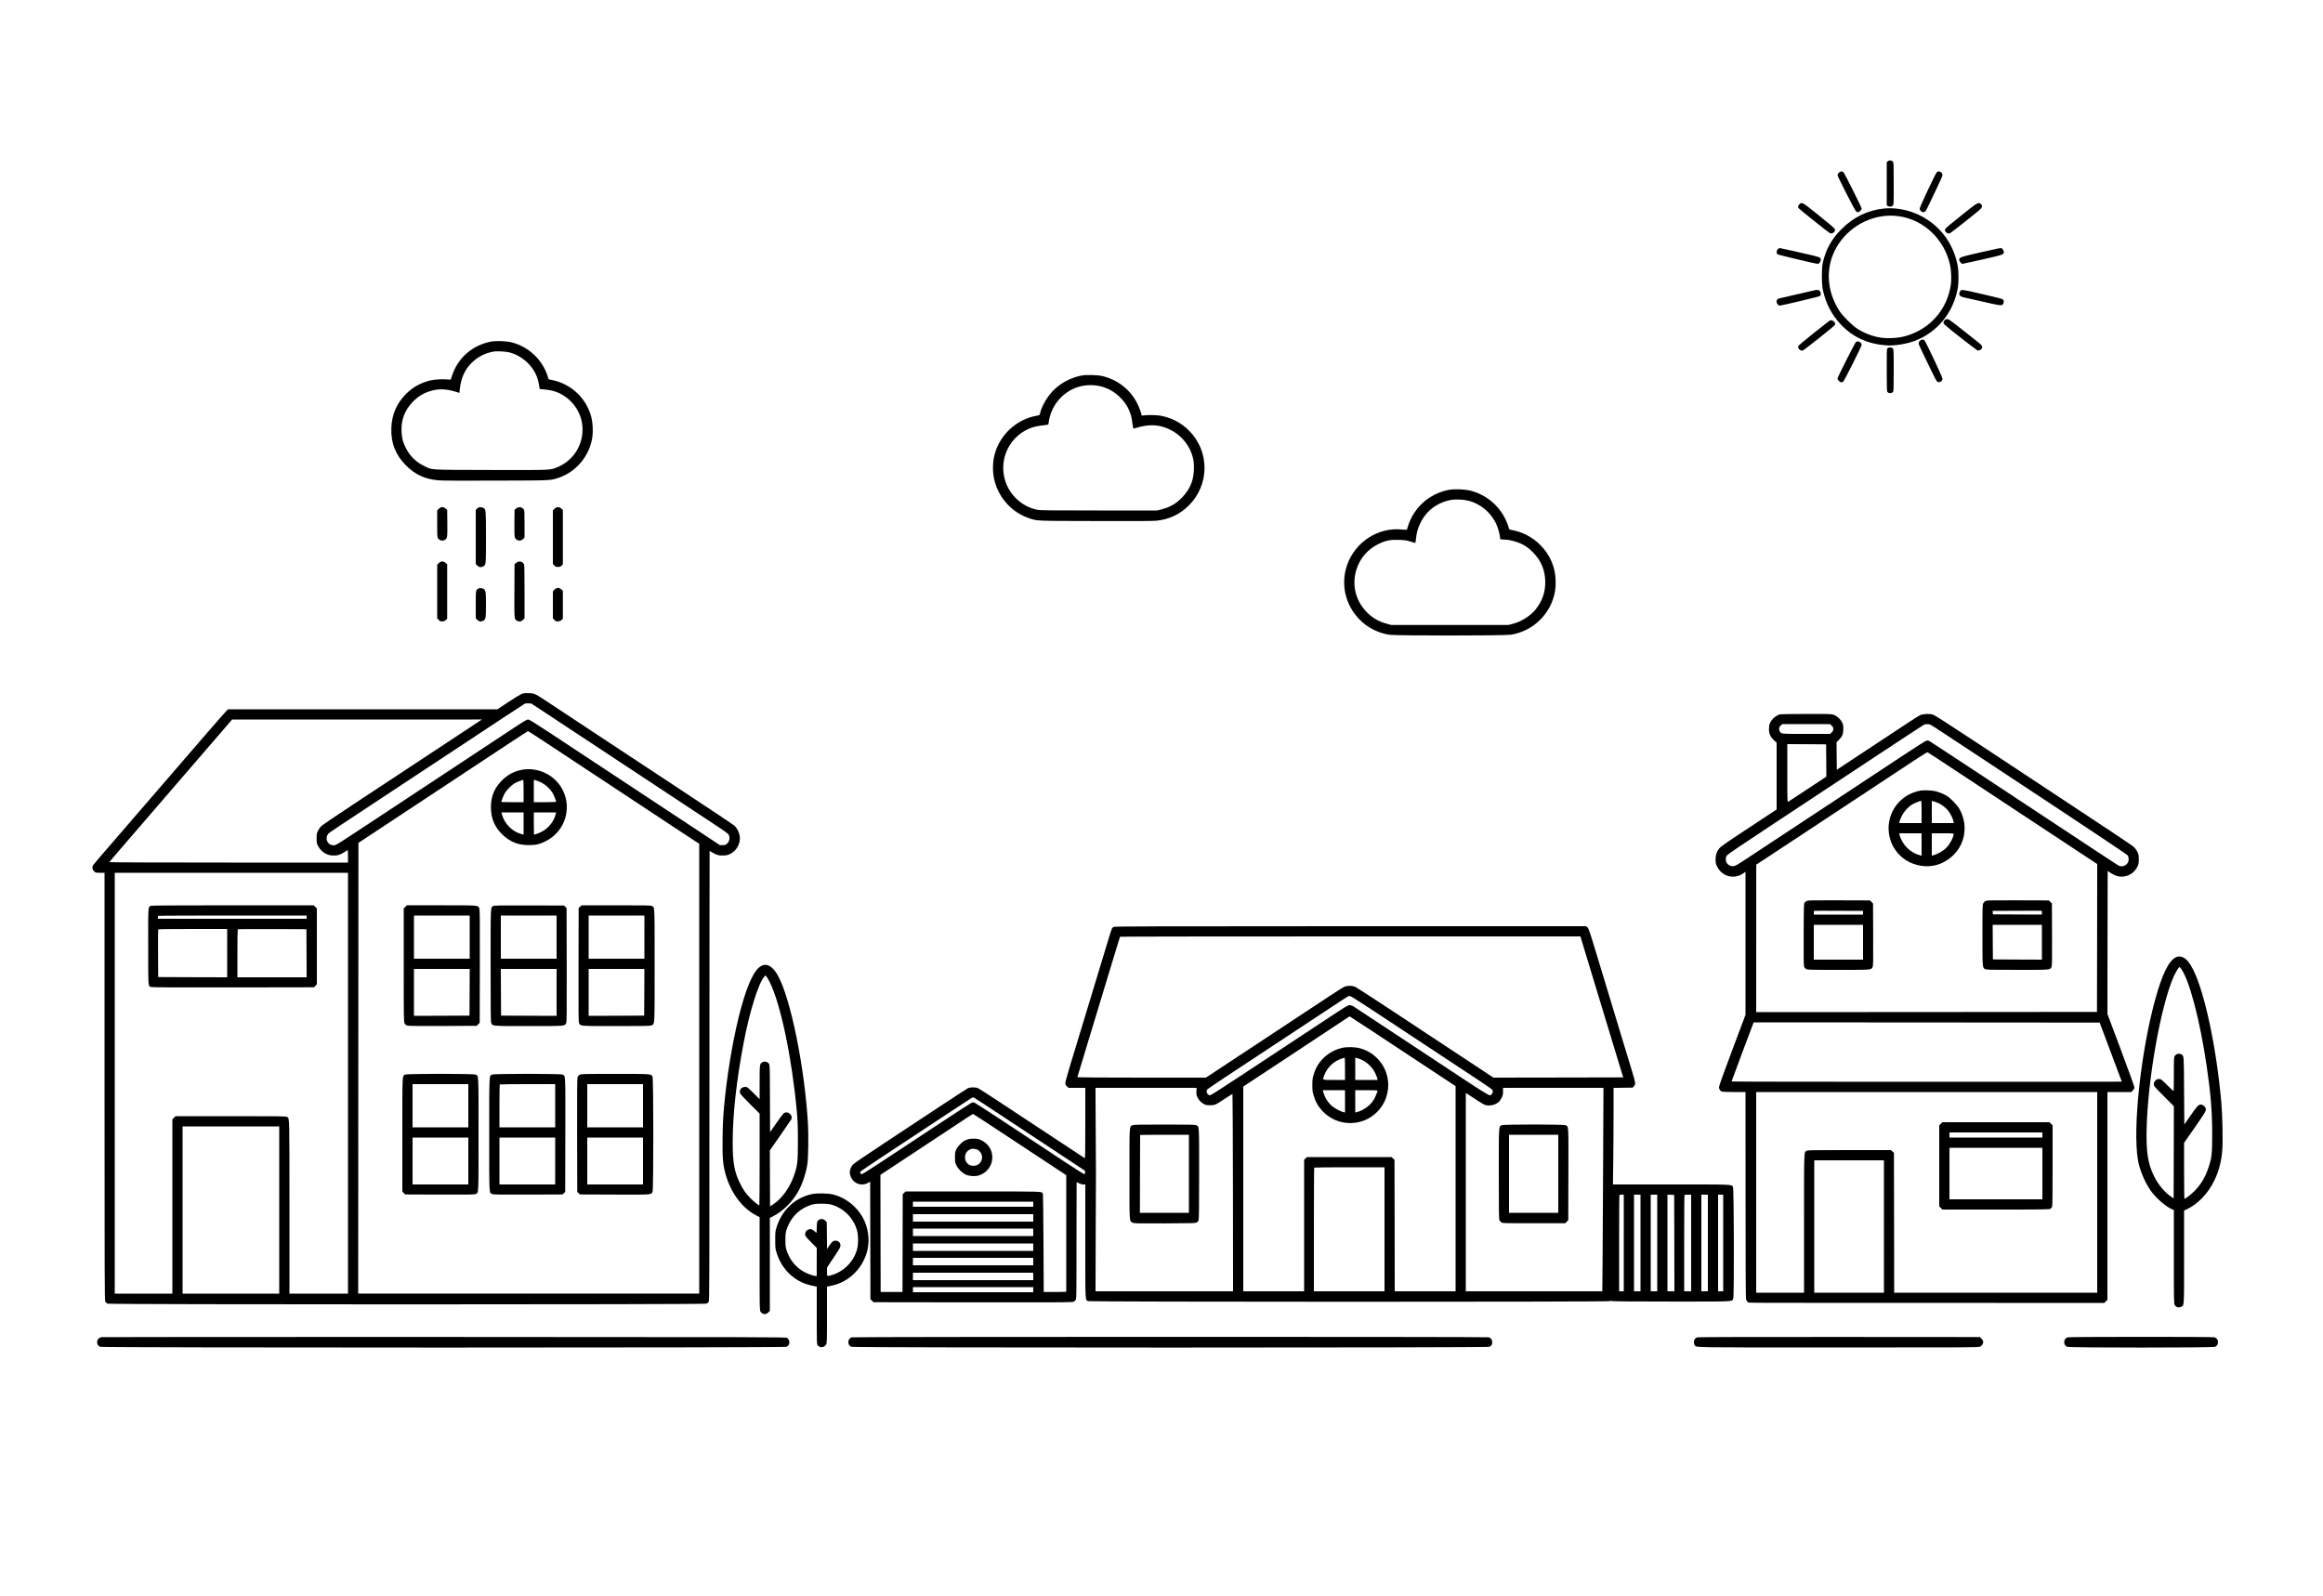 <?xml version="1.0" standalone="no"?>
<!DOCTYPE svg PUBLIC "-//W3C//DTD SVG 20010904//EN"
 "http://www.w3.org/TR/2001/REC-SVG-20010904/DTD/svg10.dtd">
<svg version="1.0" xmlns="http://www.w3.org/2000/svg"
 width="5000pt" height="3437pt" viewBox="0 0 5000 3437"
 preserveAspectRatio="xMidYMid meet">
<g transform="translate(0,3437) scale(0.1,-0.1)"
fill="#000000" stroke="none">
<path d="M40637 30900 l-27 -21 0 -464 0 -464 22 -15 c33 -23 81 -20 106 7 22
23 22 25 22 474 0 415 -1 452 -17 472 -27 32 -73 37 -106 11z"/>
<path d="M39579 30651 c-16 -16 -29 -38 -29 -49 0 -29 369 -754 397 -779 13
-13 33 -23 44 -23 27 0 79 53 79 80 0 26 -367 757 -392 782 -27 27 -65 22 -99
-11z"/>
<path d="M41687 30663 c-31 -36 -367 -749 -367 -781 0 -55 64 -97 109 -73 11
6 34 39 50 74 16 34 97 203 180 375 90 187 151 326 151 343 0 62 -84 104 -123
62z"/>
<path d="M38729 29971 c-31 -32 -36 -58 -16 -83 20 -27 650 -529 676 -539 51
-20 120 34 107 84 -4 18 -106 106 -343 296 -369 297 -369 296 -424 242z"/>
<path d="M42211 29729 c-233 -185 -343 -279 -347 -295 -12 -48 48 -101 100
-88 13 3 173 125 357 272 320 255 334 269 337 303 3 30 -2 41 -24 58 -54 43
-59 40 -423 -250z"/>
<path d="M40545 29880 c-347 -37 -650 -185 -906 -440 -217 -217 -342 -441
-406 -732 -28 -130 -25 -469 6 -598 69 -294 195 -529 389 -732 260 -270 572
-413 972 -443 172 -14 438 29 620 99 479 185 816 596 916 1116 27 142 25 391
-5 530 -100 472 -386 844 -809 1054 -236 118 -529 173 -777 146z m334 -166
c538 -79 980 -505 1096 -1059 23 -108 30 -303 16 -406 -78 -550 -461 -979
-1001 -1121 -149 -39 -381 -50 -526 -24 -181 31 -344 96 -499 197 -100 66
-295 259 -362 359 -310 464 -321 1020 -29 1459 288 432 805 669 1305 595z"/>
<path d="M38265 29005 c-30 -29 -34 -84 -7 -108 16 -15 821 -207 866 -207 30
0 66 46 66 83 0 63 29 53 -607 197 -145 33 -270 60 -278 60 -9 0 -27 -11 -40
-25z"/>
<path d="M42615 28934 c-433 -100 -445 -104 -445 -159 0 -29 46 -85 70 -85 9
0 206 43 436 95 439 100 454 105 454 157 0 27 -26 74 -45 82 -28 10 -49 6
-470 -90z"/>
<path d="M39030 28115 c-30 -8 -206 -48 -390 -90 -388 -88 -365 -82 -385 -101
-42 -43 5 -141 63 -132 119 20 841 193 855 205 26 24 23 84 -6 111 -27 25 -57
27 -137 7z"/>
<path d="M42212 28123 c-16 -6 -42 -57 -42 -83 0 -31 33 -57 86 -69 27 -5 218
-49 424 -96 405 -92 414 -93 439 -39 16 35 14 58 -6 83 -15 18 -90 38 -432
116 -399 92 -441 99 -469 88z"/>
<path d="M41855 27474 c-34 -36 -31 -64 8 -100 88 -84 682 -545 705 -550 35
-6 89 27 94 58 6 35 -9 59 -65 104 -29 22 -186 147 -350 277 -261 207 -302
237 -333 237 -25 0 -42 -8 -59 -26z"/>
<path d="M39390 27473 c-8 -4 -165 -125 -348 -271 -225 -179 -334 -272 -338
-288 -12 -47 48 -103 98 -91 28 8 686 531 694 552 4 8 3 26 0 40 -9 37 -71 71
-106 58z"/>
<path d="M41325 27035 c-24 -23 -30 -42 -25 -75 1 -8 31 -76 67 -150 36 -74
119 -247 185 -385 65 -137 128 -258 140 -267 45 -39 118 -1 118 62 0 31 -356
787 -388 823 -22 25 -68 21 -97 -8z"/>
<path d="M10567 27015 c-401 -76 -713 -350 -838 -735 l-27 -84 -49 4 c-125 12
-307 2 -404 -23 -200 -52 -370 -147 -508 -286 -204 -205 -308 -445 -318 -736
-12 -321 90 -579 316 -806 199 -199 412 -296 701 -320 81 -7 520 -9 1245 -6
1220 4 1159 1 1341 62 377 126 666 475 724 876 18 125 8 310 -23 431 -105 403
-428 709 -840 796 l-78 17 -30 90 c-114 339 -406 610 -757 702 -124 32 -336
40 -455 18z m411 -235 c136 -38 263 -112 371 -214 140 -134 225 -297 255 -494
l12 -77 115 -11 c226 -22 384 -93 538 -238 458 -437 311 -1197 -279 -1437
-153 -62 -106 -60 -1435 -57 -1369 4 -1243 -4 -1431 89 -174 85 -302 212 -389
384 -64 126 -85 207 -92 350 -12 251 65 459 237 639 116 122 236 195 395 241
166 48 327 44 521 -15 l93 -28 6 67 c26 249 105 430 256 579 129 128 285 209
467 242 79 15 278 4 360 -20z"/>
<path d="M39948 27008 c-22 -18 -398 -761 -398 -787 0 -30 52 -81 82 -81 13 0
31 6 40 13 25 19 398 762 398 791 0 56 -79 97 -122 64z"/>
<path d="M40626 26871 c-16 -18 -17 -56 -16 -473 1 -434 1 -454 20 -472 27
-28 88 -25 112 4 17 21 18 55 18 471 0 436 -1 450 -20 469 -27 27 -90 27 -114
1z"/>
<path d="M23277 26285 c-262 -50 -513 -198 -673 -396 -103 -126 -199 -312
-219 -422 -7 -34 -9 -36 -72 -47 -415 -72 -771 -388 -893 -793 -29 -97 -40
-161 -46 -271 -30 -500 291 -977 766 -1139 189 -64 105 -61 1440 -64 811 -3
1248 -1 1314 7 273 29 507 140 696 330 447 446 448 1165 2 1610 -173 172 -380
279 -617 321 -80 14 -275 18 -352 6 -45 -7 -53 -5 -53 8 0 30 -51 169 -92 250
-147 293 -415 505 -740 586 -112 27 -351 35 -461 14z m363 -221 c175 -33 326
-111 457 -237 95 -91 162 -185 206 -290 41 -98 55 -154 71 -280 8 -60 16 -110
18 -113 2 -2 51 10 108 26 245 71 457 58 668 -41 221 -103 399 -296 481 -523
41 -116 55 -214 48 -358 -10 -237 -87 -413 -256 -591 -123 -128 -259 -207
-436 -252 l-98 -25 -1254 0 c-1105 0 -1263 2 -1331 16 -315 65 -578 300 -681
609 -163 491 107 1018 600 1170 49 15 136 31 205 38 116 12 119 13 122 37 46
405 333 729 722 811 107 22 243 24 350 3z"/>
<path d="M31192 23825 c-307 -54 -580 -235 -752 -496 -58 -88 -116 -214 -140
-304 -7 -27 -16 -53 -20 -58 -3 -4 -50 -3 -105 3 -516 54 -1016 -274 -1184
-776 -225 -671 214 -1383 919 -1490 143 -21 2460 -21 2603 1 319 48 608 233
782 500 69 105 96 161 133 270 42 127 56 221 56 365 -1 310 -114 581 -334 800
-171 171 -387 282 -631 324 -34 6 -37 9 -53 69 -10 34 -35 99 -56 145 -146
312 -425 543 -758 628 -125 32 -336 41 -460 19z m413 -234 c255 -66 470 -241
589 -478 40 -79 80 -211 90 -294 l7 -56 46 -7 c25 -3 65 -6 88 -6 63 0 229
-45 312 -84 107 -51 179 -104 269 -198 171 -178 254 -386 254 -633 0 -222 -66
-407 -206 -584 -113 -141 -310 -266 -499 -313 l-90 -23 -1260 0 -1260 0 -84
23 c-183 50 -311 122 -432 242 -255 253 -340 606 -228 945 79 237 243 423 473
535 152 74 246 93 431 87 132 -4 163 -8 254 -36 57 -18 105 -31 106 -29 1 2 8
48 14 103 17 136 35 202 91 320 124 264 358 443 655 501 96 19 277 11 380 -15z"/>
<path d="M9444 23416 l-34 -34 0 -289 c0 -316 0 -317 60 -348 37 -19 63 -19
100 0 59 30 61 46 58 361 l-3 286 -33 29 c-47 43 -102 41 -148 -5z"/>
<path d="M10269 23421 l-29 -29 0 -582 0 -582 34 -34 c39 -39 77 -44 127 -18
59 30 59 30 59 629 0 586 -1 593 -51 629 -13 9 -43 16 -67 16 -35 0 -49 -6
-73 -29z"/>
<path d="M11108 23421 l-33 -29 -3 -280 c-2 -231 0 -287 12 -316 30 -73 129
-86 180 -25 l26 31 0 291 c0 262 -2 294 -18 313 -42 53 -114 59 -164 15z"/>
<path d="M11934 23416 l-34 -34 0 -576 0 -576 29 -32 c26 -29 35 -33 80 -33
42 0 55 5 78 28 l28 27 0 586 0 586 -33 29 c-47 43 -102 41 -148 -5z"/>
<path d="M9444 22246 l-34 -34 0 -577 0 -577 35 -35 c33 -33 39 -35 81 -30 32
3 55 13 73 31 l26 26 0 586 0 586 -33 29 c-47 43 -102 41 -148 -5z"/>
<path d="M11108 22251 l-33 -29 -3 -571 c-3 -628 -4 -614 58 -646 49 -25 88
-19 126 19 l34 34 0 572 c0 401 -3 578 -11 593 -33 64 -116 77 -171 28z"/>
<path d="M10295 21698 c-54 -30 -55 -30 -55 -346 l0 -294 34 -34 c39 -39 77
-44 127 -18 54 28 59 56 59 344 0 288 -5 316 -59 344 -35 18 -77 20 -106 4z"/>
<path d="M11934 21676 l-34 -34 0 -292 0 -292 35 -35 c33 -33 39 -35 81 -30
32 3 55 13 73 31 l26 26 0 301 0 301 -33 29 c-47 43 -102 41 -148 -5z"/>
<path d="M11220 19427 c-30 -13 -158 -92 -284 -175 l-229 -152 -2897 0 -2897
0 -26 -20 c-15 -12 -223 -249 -464 -528 -675 -782 -1796 -2081 -2108 -2442
-346 -401 -325 -374 -325 -422 0 -32 7 -47 34 -74 34 -34 34 -34 130 -34 l96
0 0 -4600 c0 -4157 2 -4604 16 -4631 8 -17 30 -37 49 -45 51 -21 12838 -21
12889 0 18 8 41 24 50 37 15 22 16 405 16 4866 0 2664 2 4843 4 4843 2 0 29
-16 61 -35 90 -54 144 -68 240 -63 63 3 95 11 138 32 149 72 235 240 207 398
-15 80 -63 170 -114 215 -23 19 -531 359 -1131 754 -599 396 -1409 930 -1798
1187 -389 257 -839 554 -1000 661 -379 251 -366 244 -497 248 -93 3 -112 1
-160 -20z m571 -437 c194 -128 604 -399 909 -600 470 -310 2303 -1521 2810
-1856 101 -66 161 -113 173 -133 38 -65 17 -158 -46 -205 -21 -16 -43 -21 -85
-21 l-57 0 -340 225 c-325 215 -2448 1617 -3336 2203 -334 219 -428 277 -453
277 -26 0 -102 -45 -354 -212 -177 -117 -772 -510 -1322 -873 -550 -363 -1143
-754 -1318 -870 -1131 -748 -1130 -747 -1176 -752 -150 -17 -226 170 -108 268
15 13 334 226 708 472 373 247 794 524 934 617 140 92 602 397 1025 676 424
280 941 622 1150 760 209 138 387 254 395 257 8 4 42 5 76 4 l60 -3 355 -234z
m-1677 -281 c-142 -95 -308 -204 -369 -244 -60 -40 -416 -274 -790 -521 -374
-247 -977 -645 -1340 -884 -363 -239 -678 -453 -701 -476 -22 -22 -54 -67 -70
-100 -26 -54 -29 -68 -29 -164 0 -100 1 -108 34 -168 65 -119 176 -193 305
-200 99 -6 163 11 251 69 42 27 78 49 80 49 3 0 5 -61 5 -135 l0 -135 -2571 0
c-1486 0 -2569 4 -2567 9 2 5 311 366 688 802 1183 1370 1394 1615 1678 1946
l277 322 2689 0 2689 1 -259 -171z m1751 -403 c821 -543 1026 -678 1685 -1113
349 -231 783 -517 963 -636 180 -119 375 -247 432 -284 l105 -68 0 -4842 0
-4843 -3670 0 -3670 0 2 4852 3 4852 960 634 c1437 948 1902 1255 2310 1526
204 134 375 245 380 245 6 1 231 -145 500 -323z m-4375 -7256 l0 -4530 -630 0
-630 0 0 1860 c0 2007 3 1906 -51 1944 -21 15 -129 16 -1212 16 l-1189 0 -34
-34 -34 -34 0 -1876 0 -1876 -620 0 -620 0 0 4530 0 4530 2510 0 2510 0 0
-4530z m-1480 -2730 l0 -1800 -1040 0 -1040 0 0 1800 0 1800 1040 0 1040 0 0
-1800z"/>
<path d="M11220 17795 c-148 -30 -279 -98 -393 -204 -179 -169 -261 -358 -261
-601 1 -244 85 -438 262 -601 161 -149 332 -214 557 -213 157 1 220 15 360 84
439 217 590 768 323 1178 -181 277 -525 422 -848 357z m50 -455 l0 -240 -240
0 c-132 0 -240 2 -240 3 0 19 49 144 73 187 38 68 145 177 212 216 43 25 165
73 188 74 4 0 7 -108 7 -240z m324 209 c115 -43 239 -147 301 -253 27 -46 75
-166 75 -186 0 -6 -94 -10 -240 -10 l-240 0 0 241 0 241 25 -6 c14 -4 50 -16
79 -27z m-324 -908 l0 -239 -51 13 c-193 51 -360 220 -414 418 l-13 47 239 0
239 0 0 -239z m694 212 c-48 -201 -203 -367 -403 -432 -35 -12 -66 -21 -68
-21 -1 0 -3 108 -3 240 l0 240 240 0 240 0 -6 -27z"/>
<path d="M8724 14846 l-34 -34 0 -1223 c0 -1196 1 -1225 20 -1256 12 -21 32
-36 57 -43 27 -8 256 -10 765 -8 l728 3 32 33 33 32 3 1220 c2 1079 0 1224
-13 1250 -32 62 -1 60 -816 60 l-741 0 -34 -34z m1386 -651 l0 -465 -600 0
-600 0 0 465 0 465 600 0 600 0 0 -465z m-2 -1187 l-3 -503 -597 -3 -598 -2 0
505 0 505 600 0 600 0 -2 -502z"/>
<path d="M10618 14864 c-61 -33 -58 41 -58 -1279 0 -1001 2 -1211 14 -1239 28
-68 2 -66 805 -66 791 0 774 -1 805 59 15 27 16 156 14 1256 l-3 1225 -28 27
-27 28 -748 2 c-647 2 -751 0 -774 -13z m1362 -669 l0 -465 -600 0 -600 0 0
465 0 465 600 0 600 0 0 -465z m0 -1190 l0 -505 -597 2 -598 3 -3 503 -2 502
600 0 600 0 0 -505z"/>
<path d="M12488 14851 l-33 -29 -3 -1226 c-2 -1101 -1 -1230 14 -1257 31 -60
14 -59 805 -59 636 0 725 2 754 16 69 32 65 -49 65 1289 0 1325 4 1247 -60
1280 -25 13 -127 15 -769 15 l-741 0 -32 -29z m1382 -656 l0 -465 -600 0 -600
0 0 465 0 465 600 0 600 0 0 -465z m-2 -1187 l-3 -503 -597 -3 -598 -2 0 505
0 505 600 0 600 0 -2 -502z"/>
<path d="M8723 11235 c-67 -29 -63 54 -63 -1294 l0 -1221 29 -32 29 -33 746
-3 c655 -2 750 0 776 13 64 33 60 -45 60 1280 0 1337 4 1262 -64 1290 -51 22
-1464 22 -1513 0z m1357 -670 l0 -465 -600 0 -600 0 0 465 0 465 600 0 600 0
0 -465z m0 -1190 l0 -505 -600 0 -600 0 0 505 0 505 600 0 600 0 0 -505z"/>
<path d="M10592 11235 c-65 -29 -62 41 -62 -1290 0 -1325 -4 -1247 60 -1280
26 -13 121 -15 775 -13 l745 3 27 28 28 27 3 1225 c2 1348 6 1267 -58 1300
-42 22 -1467 22 -1518 0z m1358 -670 l0 -465 -600 0 -600 0 0 458 c0 252 3
462 7 465 3 4 273 7 600 7 l593 0 0 -465z m0 -1190 l0 -505 -600 0 -600 0 0
505 0 505 600 0 600 0 0 -505z"/>
<path d="M12474 11231 c-17 -10 -36 -32 -42 -47 -9 -22 -12 -327 -10 -1251 l3
-1223 28 -27 27 -28 745 -3 c828 -3 792 -5 821 63 21 52 21 2419 -1 2471 -27
66 -2 64 -812 64 -695 0 -729 -1 -759 -19z m1366 -666 l0 -465 -600 0 -600 0
0 465 0 465 600 0 600 0 0 -465z m0 -1190 l0 -505 -600 0 -600 0 0 505 0 505
600 0 600 0 0 -505z"/>
<path d="M3242 14867 c-56 -31 -53 13 -52 -872 0 -893 -3 -849 58 -874 20 -8
507 -11 1770 -9 l1744 3 29 33 29 32 0 816 0 816 -34 34 -34 34 -1744 0
c-1378 -1 -1748 -3 -1766 -13z m3358 -242 l0 -35 -1600 0 -1600 0 0 28 c0 16
3 32 7 35 3 4 723 7 1600 7 l1593 0 0 -35z m-1710 -775 l0 -520 -742 2 -743 3
-3 505 c-1 278 0 511 3 518 3 9 162 12 745 12 l740 0 0 -520z m1708 -2 l2
-518 -745 0 -745 0 0 513 c0 283 3 517 7 520 3 4 338 6 742 5 l736 -3 3 -517z"/>
<path d="M38310 18991 c-88 -27 -174 -103 -212 -186 -17 -38 -22 -69 -23 -130
0 -102 31 -171 110 -244 l55 -50 0 -719 0 -719 -377 -249 c-746 -491 -825
-546 -864 -597 -52 -70 -74 -137 -73 -232 0 -69 5 -90 31 -147 73 -155 233
-243 397 -217 71 12 111 28 171 69 l45 31 0 -1539 0 -1539 -285 -759 c-200
-534 -285 -771 -285 -799 0 -42 20 -75 57 -94 14 -7 106 -11 267 -11 l246 0 1
-2217 c0 -1692 3 -2226 12 -2252 7 -19 23 -42 37 -53 28 -20 -486 -18 5359
-18 l2313 0 34 34 34 34 0 2236 0 2236 256 0 256 0 34 34 c25 25 34 43 34 67
0 18 -126 368 -290 806 l-290 773 2 1540 3 1540 54 -36 c110 -74 202 -99 305
-82 124 19 230 100 284 216 23 49 27 70 27 152 0 83 -4 103 -28 156 -16 35
-49 81 -75 107 -40 38 -528 363 -2497 1662 -126 83 -576 380 -1000 660 -492
325 -790 515 -825 528 -72 25 -213 21 -280 -9 -44 -20 -217 -133 -1280 -836
l-515 -340 -3 296 -2 297 48 47 c74 72 97 128 97 237 0 76 -4 98 -25 140 -35
71 -108 139 -175 164 -54 20 -72 21 -598 20 -298 0 -553 -4 -567 -8z m1116
-245 c26 -26 34 -42 34 -71 0 -29 -8 -45 -34 -71 l-34 -34 -514 0 c-565 0
-541 -3 -574 62 -22 42 -11 90 27 122 l31 26 515 0 515 0 34 -34z m2246 -53
c75 -49 342 -225 594 -391 253 -167 1145 -757 1983 -1310 838 -554 1533 -1019
1544 -1034 31 -41 33 -115 5 -162 -40 -68 -130 -96 -197 -61 -16 8 -217 139
-447 291 -231 152 -720 476 -1089 719 -368 243 -1084 715 -1590 1050 -506 334
-933 614 -949 622 -17 9 -40 12 -60 9 -17 -4 -244 -147 -503 -319 -260 -171
-1052 -694 -1760 -1162 -709 -467 -1414 -933 -1567 -1034 -255 -169 -284 -185
-330 -189 -56 -4 -101 18 -140 70 -26 37 -27 112 0 156 14 26 255 189 1029
700 556 367 1139 752 1297 857 158 104 516 341 795 525 280 184 645 425 813
536 168 111 312 204 320 207 8 3 38 6 66 6 47 1 60 -5 186 -86z m-2364 -695
l2 -348 -401 -265 c-221 -146 -410 -270 -420 -276 -19 -9 -19 5 -19 616 l0
625 418 -2 417 -3 3 -347z m2743 -191 c651 -429 1323 -873 2342 -1546 l747
-493 -2 -1592 -3 -1591 -3667 -3 -3668 -2 1 1587 0 1588 287 188 c447 294
2784 1836 3102 2048 157 104 291 187 298 184 8 -3 261 -168 563 -368z m3380
-6087 c131 -349 239 -636 239 -637 0 -2 -1890 -3 -4200 -3 -2310 0 -4200 3
-4200 7 0 3 107 291 237 640 l238 633 3724 -2 3724 -3 238 -635z m-291 -3020
l0 -2160 -2185 0 -2185 0 -2 1506 -3 1506 -33 29 -32 29 -896 0 c-814 0 -897
-1 -920 -16 -57 -38 -54 56 -54 -1564 l0 -1490 -515 0 -515 0 0 2160 0 2160
3670 0 3670 0 0 -2160z m-4590 -735 l0 -1425 -750 0 -750 0 0 1425 0 1425 750
0 750 0 0 -1425z"/>
<path d="M41338 17350 c-234 -43 -430 -171 -555 -362 -250 -383 -138 -901 248
-1141 190 -118 436 -157 644 -101 232 62 439 236 537 451 110 243 97 517 -35
753 -50 90 -194 239 -279 289 -69 40 -153 75 -234 96 -69 19 -259 28 -326 15z
m22 -460 l0 -240 -241 0 -241 0 7 33 c3 17 24 69 45 113 45 96 138 201 226
254 49 29 171 79 197 80 4 0 7 -108 7 -240z m371 186 c77 -39 153 -99 201
-159 48 -60 106 -178 115 -230 l6 -37 -237 0 -236 0 0 239 0 239 48 -13 c27
-7 73 -25 103 -39z m-371 -887 l0 -241 -25 6 c-175 44 -331 171 -406 331 -21
44 -41 95 -44 113 l-7 32 241 0 241 0 0 -241z m690 221 c0 -58 -74 -201 -147
-281 -66 -73 -196 -149 -295 -173 l-28 -6 0 240 0 240 235 0 c227 0 235 -1
235 -20z"/>
<path d="M38895 14976 c-16 -7 -39 -23 -50 -36 -20 -22 -20 -38 -23 -679 -2
-459 0 -667 8 -694 7 -25 22 -45 43 -57 31 -19 55 -20 695 -20 728 0 705 -2
737 60 14 26 15 113 13 700 l-3 670 -33 32 -32 33 -663 2 c-535 2 -668 0 -692
-11z m1205 -256 l0 -40 -530 0 -530 0 0 38 c0 21 2 41 4 43 2 2 241 3 530 1
l526 -2 0 -40z m0 -635 l0 -375 -530 0 -530 0 0 375 0 375 530 0 530 0 0 -375z"/>
<path d="M42743 14975 c-18 -7 -42 -29 -53 -47 -19 -32 -20 -49 -20 -686 0
-715 -1 -706 59 -736 26 -14 111 -16 691 -16 726 0 703 -2 735 60 14 26 15
113 13 700 l-3 670 -33 32 -32 33 -663 2 c-553 2 -667 0 -694 -12z m1207 -256
l0 -39 -527 2 -528 3 -3 37 -3 38 523 2 c288 2 526 2 531 0 4 -2 7 -21 7 -43z
m0 -634 l0 -375 -527 2 -528 3 -3 373 -2 372 530 0 530 0 0 -375z"/>
<path d="M41774 10176 l-34 -34 0 -872 0 -872 34 -34 34 -34 1154 0 c1077 0
1154 2 1174 18 12 9 27 27 33 39 8 15 11 270 11 888 l0 867 -34 34 -34 34
-1152 0 -1152 0 -34 -34z m2186 -241 l0 -55 -1000 0 -1000 0 0 55 0 55 1000 0
1000 0 0 -55z m0 -830 l0 -555 -1000 0 -1000 0 0 555 0 555 1000 0 1000 0 0
-555z"/>
<path d="M23970 14415 c-14 -7 -31 -24 -38 -37 -7 -13 -45 -133 -86 -268 -41
-135 -142 -468 -224 -740 -83 -272 -219 -720 -302 -995 -83 -275 -205 -676
-271 -891 -68 -223 -119 -409 -119 -432 0 -33 6 -45 35 -71 l36 -31 179 0 180
0 0 -760 c0 -648 -2 -760 -14 -753 -15 8 -961 632 -1769 1167 -265 175 -500
327 -522 337 -57 26 -173 26 -225 -1 -21 -11 -290 -186 -597 -388 -307 -203
-846 -559 -1198 -791 -388 -256 -655 -438 -677 -463 -38 -40 -68 -116 -68
-168 0 -51 30 -126 67 -169 79 -93 210 -118 317 -62 l56 30 2 -1264 3 -1265
33 -32 32 -33 2128 -3 c1488 -2 2138 0 2164 8 20 6 46 22 57 37 21 26 21 30
21 1284 0 693 1 1259 3 1259 1 0 24 -11 51 -25 30 -15 66 -25 93 -25 l43 0 0
-1220 c0 -1344 -4 -1264 62 -1291 46 -19 11190 -20 11226 -1 16 9 27 10 42 2
14 -7 412 -11 1286 -11 1407 0 1300 -5 1330 67 22 52 16 2368 -6 2402 -36 54
27 52 -1331 52 l-1252 0 6 482 c4 265 7 732 7 1039 l0 558 206 3 206 3 24 28
c43 50 41 63 -35 315 -40 131 -139 458 -221 727 -81 270 -193 639 -248 820
-55 182 -182 600 -282 930 -162 536 -184 603 -211 628 l-29 27 -5073 0 c-4295
-1 -5076 -3 -5097 -15z m10109 -412 c35 -115 119 -390 186 -613 68 -223 205
-675 305 -1005 100 -330 224 -737 275 -905 l93 -305 -1396 -3 -1395 -2 -86 55
c-88 57 -425 280 -1956 1292 -478 316 -895 587 -925 602 -71 34 -181 36 -250
4 -25 -11 -171 -103 -325 -205 -154 -101 -746 -492 -1315 -868 -569 -376
-1102 -728 -1185 -782 l-149 -98 -1383 0 c-761 0 -1383 4 -1383 8 0 5 20 76
46 158 25 82 103 340 174 574 71 234 199 657 285 940 86 283 213 702 282 930
69 228 127 418 130 423 2 4 2233 7 4957 7 l4953 0 62 -207z m-4587 -1348 c222
-147 635 -419 918 -606 597 -394 1041 -688 1431 -945 152 -100 279 -190 283
-199 14 -37 6 -74 -20 -94 -54 -42 109 -143 -1699 1052 -994 657 -1244 822
-1277 843 -24 15 -53 24 -78 24 -37 0 -76 -23 -363 -213 -177 -117 -557 -367
-845 -557 -287 -190 -803 -531 -1147 -757 -414 -274 -633 -413 -650 -413 -55
0 -95 79 -62 123 6 10 171 122 364 250 558 367 1909 1259 2296 1515 193 128
361 237 372 242 11 5 32 8 47 5 14 -2 208 -124 430 -270z m32 -476 c259 -171
771 -510 1139 -752 l667 -440 0 -2209 0 -2208 -655 0 -655 0 -2 1416 -3 1416
-33 29 -32 29 -909 0 -909 0 -31 -29 -31 -29 0 -1416 0 -1416 -655 0 -655 0 0
2204 0 2204 998 658 c548 363 1062 702 1142 756 80 53 147 97 149 97 2 1 215
-139 475 -310z m-3772 -1304 c-3 -63 0 -83 21 -127 29 -64 84 -120 146 -150
37 -19 63 -23 131 -23 99 0 113 7 338 157 74 49 137 87 140 83 4 -4 8 -960 10
-2126 l2 -2119 -1480 0 -1480 0 4 1263 c3 694 5 1278 5 1297 0 19 -2 437 -5
928 l-5 892 1088 0 1088 0 -3 -75z m8754 -1482 c-3 -857 -9 -1843 -12 -2190
l-6 -633 -1469 0 -1469 0 0 2135 0 2135 58 -37 c31 -20 117 -76 190 -124 73
-49 149 -93 170 -98 93 -26 210 -2 284 59 21 17 51 59 69 95 27 54 31 74 31
139 l-1 76 1081 0 1081 0 -7 -1557z m-13096 1056 c239 -158 775 -512 1190
-786 l755 -499 0 -34 c0 -24 -5 -36 -16 -38 -9 -2 -201 118 -425 267 -702 463
-924 610 -1419 937 -264 174 -496 324 -516 332 -33 13 -40 12 -77 -5 -22 -10
-354 -225 -736 -478 -383 -253 -899 -594 -1147 -757 -247 -164 -459 -298 -469
-298 -23 0 -44 35 -33 54 4 8 211 148 458 312 1414 934 1923 1269 1944 1280
13 7 31 10 40 6 9 -3 212 -135 451 -293z m337 -586 c439 -289 889 -586 1001
-660 l202 -133 0 -1250 c0 -687 0 -1253 0 -1257 0 -5 -109 -8 -242 -8 l-243 0
-5 1050 c-3 578 -9 1058 -14 1068 -24 49 37 47 -1510 47 l-1444 0 -31 -31 -31
-30 -2 -1052 -3 -1052 -235 0 -235 0 -3 1261 -2 1261 632 417 c348 230 795
525 993 656 198 131 363 239 367 239 4 1 367 -236 805 -526z m8053 -1958 l0
-1335 -760 0 -760 0 0 1328 c0 731 3 1332 7 1335 3 4 345 7 760 7 l753 0 0
-1335z m5150 -295 l0 -1040 -50 0 -50 0 0 1033 c0 569 3 1037 7 1040 3 4 26 7
50 7 l43 0 0 -1040z m360 0 l0 -1040 -70 0 -70 0 0 1040 0 1040 70 0 70 0 0
-1040z m360 0 l0 -1040 -70 0 -70 0 0 1040 0 1040 70 0 70 0 0 -1040z m368 -2
l2 -1038 -75 0 -75 0 0 1040 0 1041 73 -3 72 -3 3 -1037z m362 2 l0 -1040 -75
0 -75 0 0 1033 c0 569 3 1037 7 1040 3 4 37 7 75 7 l68 0 0 -1040z m360 0 l0
-1040 -70 0 -70 0 0 1040 0 1040 70 0 70 0 0 -1040z m330 0 l0 -1040 -55 0
-55 0 0 1040 0 1040 55 0 55 0 0 -1040z m-14850 835 l0 -55 -1295 0 -1295 0 0
55 0 55 1295 0 1295 0 0 -55z m0 -295 l0 -80 -1295 0 -1295 0 0 80 0 80 1295
0 1295 0 0 -80z m0 -310 l0 -80 -1295 0 -1295 0 0 80 0 80 1295 0 1295 0 0
-80z m0 -320 l0 -80 -1295 0 -1295 0 0 80 0 80 1295 0 1295 0 0 -80z m0 -310
l0 -80 -1295 0 -1295 0 0 80 0 80 1295 0 1295 0 0 -80z m0 -320 l0 -80 -1295
0 -1295 0 0 80 0 80 1295 0 1295 0 0 -80z m0 -285 l0 -55 -1295 0 -1295 0 0
55 0 55 1295 0 1295 0 0 -55z"/>
<path d="M28890 11811 c-196 -43 -380 -164 -495 -326 -58 -82 -90 -148 -121
-252 -23 -76 -27 -106 -27 -223 0 -117 4 -147 27 -223 43 -143 96 -236 195
-341 316 -333 847 -340 1171 -16 321 321 320 844 -1 1160 -103 102 -221 171
-361 210 -107 31 -278 36 -388 11z m60 -451 l0 -240 -235 0 c-269 0 -252 -8
-214 97 62 167 197 299 366 359 37 13 71 24 76 24 4 0 7 -108 7 -240z m326
208 c133 -49 263 -170 325 -303 20 -44 40 -95 44 -112 l7 -33 -241 0 -241 0 0
240 0 240 28 -6 c15 -4 50 -15 78 -26z m-326 -908 l0 -240 -27 6 c-100 24
-230 100 -296 173 -71 79 -111 149 -141 249 l-15 52 240 0 239 0 0 -240z m700
230 c0 -20 -48 -140 -75 -186 -77 -131 -227 -242 -377 -278 l-28 -6 0 240 0
240 240 0 c146 0 240 -4 240 -10z"/>
<path d="M24373 10144 c-66 -33 -63 19 -63 -1046 0 -1077 -4 -1013 70 -1051
33 -16 81 -17 695 -15 612 3 662 4 686 21 14 9 31 29 37 43 9 18 12 284 12
1000 0 1081 4 1021 -65 1050 -29 12 -145 14 -687 14 -573 0 -657 -2 -685 -16z
m1217 -1044 l0 -840 -527 0 -528 0 2 833 c2 457 3 835 3 840 0 4 236 7 525 7
l525 0 0 -840z"/>
<path d="M32324 10146 c-67 -30 -64 22 -64 -1053 0 -748 3 -973 13 -992 6 -13
25 -34 40 -45 28 -21 34 -21 703 -21 l674 0 32 33 33 32 3 985 c3 1094 6 1032
-63 1061 -49 20 -1324 20 -1371 0z m1216 -1046 l0 -840 -530 0 -530 0 0 840 0
840 530 0 530 0 0 -840z"/>
<path d="M20850 9847 c-25 -7 -63 -22 -85 -32 -59 -28 -151 -125 -183 -192
-24 -52 -27 -69 -27 -168 0 -104 2 -114 32 -176 40 -81 121 -160 200 -197 77
-35 205 -43 284 -17 161 52 272 190 286 353 14 172 -73 324 -229 401 -55 28
-81 34 -150 37 -50 2 -101 -1 -128 -9z m203 -237 c80 -55 107 -152 67 -235
-30 -63 -84 -98 -158 -103 -104 -6 -182 62 -190 166 -6 90 35 156 119 192 40
16 124 6 162 -20z"/>
<path d="M46835 13761 c-155 -72 -299 -367 -451 -925 -307 -1127 -481 -2754
-368 -3436 36 -213 149 -486 277 -666 112 -158 325 -343 460 -399 l37 -15 0
-1008 c0 -980 1 -1008 20 -1039 27 -46 84 -62 134 -38 70 33 66 -34 66 1074
l0 1000 55 25 c239 109 467 348 600 629 94 198 146 397 166 634 17 198 6 756
-21 1053 -101 1142 -349 2321 -595 2825 -76 156 -139 238 -214 277 -62 33
-110 35 -166 9z m108 -243 c180 -239 411 -1120 556 -2118 86 -587 115 -955
116 -1430 0 -439 -8 -517 -75 -722 -70 -213 -159 -367 -294 -507 -73 -75 -206
-181 -228 -181 -4 0 -8 271 -8 603 l0 603 235 338 c248 357 252 365 220 426
-17 32 -61 60 -95 60 -49 0 -80 -32 -216 -229 l-139 -200 -5 728 c-5 772 -4
745 -50 776 -51 34 -121 21 -150 -28 -19 -30 -20 -53 -20 -394 0 -200 -3 -363
-7 -363 -4 0 -66 59 -138 130 -127 126 -133 130 -174 130 -36 0 -49 -6 -77
-34 -28 -28 -34 -41 -34 -77 0 -43 2 -45 215 -259 l215 -216 -2 -992 -3 -992
-53 36 c-142 95 -285 268 -372 449 -131 272 -168 516 -156 1020 25 1068 303
2633 580 3266 43 96 111 209 126 209 5 0 20 -15 33 -32z"/>
<path d="M16393 13579 c-149 -74 -289 -359 -437 -890 -144 -517 -278 -1259
-350 -1929 -36 -339 -48 -525 -53 -857 -8 -483 8 -644 88 -890 118 -362 352
-661 635 -809 l74 -39 0 -1000 c0 -982 0 -1001 20 -1033 38 -62 114 -70 166
-18 l34 34 0 1001 0 1001 62 31 c220 111 428 317 555 549 90 165 168 406 193
595 18 136 24 607 11 843 -69 1215 -375 2722 -652 3208 -108 189 -230 261
-346 203z m176 -356 c237 -479 479 -1642 583 -2793 18 -200 22 -315 22 -630 0
-428 -8 -510 -74 -709 -90 -277 -266 -525 -460 -650 l-65 -42 -3 601 -2 602
223 321 c123 177 229 332 236 344 21 41 13 83 -23 119 -41 41 -97 47 -139 14
-14 -12 -86 -107 -159 -212 l-133 -192 -3 723 c-2 710 -2 724 -23 752 -29 41
-86 56 -132 34 -66 -31 -67 -40 -67 -441 l0 -358 -133 132 c-132 130 -134 132
-179 132 -82 0 -135 -72 -105 -142 8 -18 105 -123 216 -233 l201 -200 0 -987
c0 -544 -3 -988 -6 -988 -19 0 -139 98 -205 167 -91 95 -140 166 -204 293
-129 255 -165 456 -165 904 1 594 81 1324 236 2136 129 678 321 1291 448 1428
l21 24 26 -31 c14 -17 45 -70 68 -118z"/>
<path d="M17464 8660 c-363 -84 -637 -345 -751 -717 -25 -82 -27 -101 -27
-268 0 -168 2 -186 28 -270 110 -363 384 -626 736 -707 47 -11 95 -22 108 -24
l22 -4 0 -619 c0 -605 0 -619 20 -644 11 -14 36 -31 54 -37 46 -15 98 7 126
52 19 32 20 49 20 640 l0 608 23 4 c149 31 223 54 312 99 353 176 579 559 558
947 -13 267 -122 503 -316 686 -122 116 -275 203 -432 245 -115 31 -366 36
-481 9z m461 -233 c266 -87 473 -316 531 -586 18 -85 18 -247 -1 -333 -59
-281 -286 -518 -570 -594 -87 -24 -85 -26 -85 76 l0 90 145 218 c129 193 145
222 145 259 0 60 -44 103 -105 103 -53 0 -75 -18 -139 -112 l-45 -68 -3 289
-3 290 -29 30 c-35 36 -68 45 -112 31 -63 -21 -74 -48 -74 -176 0 -63 -4 -114
-8 -114 -5 0 -21 13 -36 29 -16 16 -41 35 -57 41 -70 30 -149 -25 -149 -102 0
-38 7 -47 125 -168 l125 -127 -1 -302 0 -301 -24 0 c-39 0 -157 40 -235 81
-187 97 -325 265 -392 479 -19 64 -23 96 -23 215 0 119 4 151 23 215 75 239
234 418 452 511 113 48 178 59 330 55 112 -3 148 -8 215 -29z"/>
<path d="M2180 5583 c-39 -13 -63 -30 -76 -55 -31 -60 -8 -129 53 -154 49 -21
14717 -21 14767 0 42 18 66 51 66 93 0 43 -18 79 -49 100 -25 17 -372 18
-7386 20 -4048 1 -7367 -1 -7375 -4z"/>
<path d="M18333 5579 c-45 -13 -73 -53 -73 -103 0 -50 21 -83 66 -102 51 -21
13678 -21 13729 0 49 21 69 56 62 112 -6 54 -27 80 -76 94 -47 13 -13662 12
-13708 -1z"/>
<path d="M36533 5579 c-17 -5 -41 -21 -52 -35 -26 -33 -28 -100 -5 -133 38
-54 -158 -51 3096 -51 2848 0 3015 1 3048 18 21 10 42 32 54 55 16 34 17 42 5
74 -8 20 -27 45 -42 57 l-28 21 -3022 2 c-1828 1 -3035 -2 -3054 -8z"/>
<path d="M44503 5579 c-45 -13 -73 -53 -73 -103 0 -50 21 -83 66 -102 50 -21
3128 -21 3178 0 45 19 66 52 66 102 0 52 -28 90 -78 104 -48 13 -3113 12
-3159 -1z"/>
</g>
</svg>
